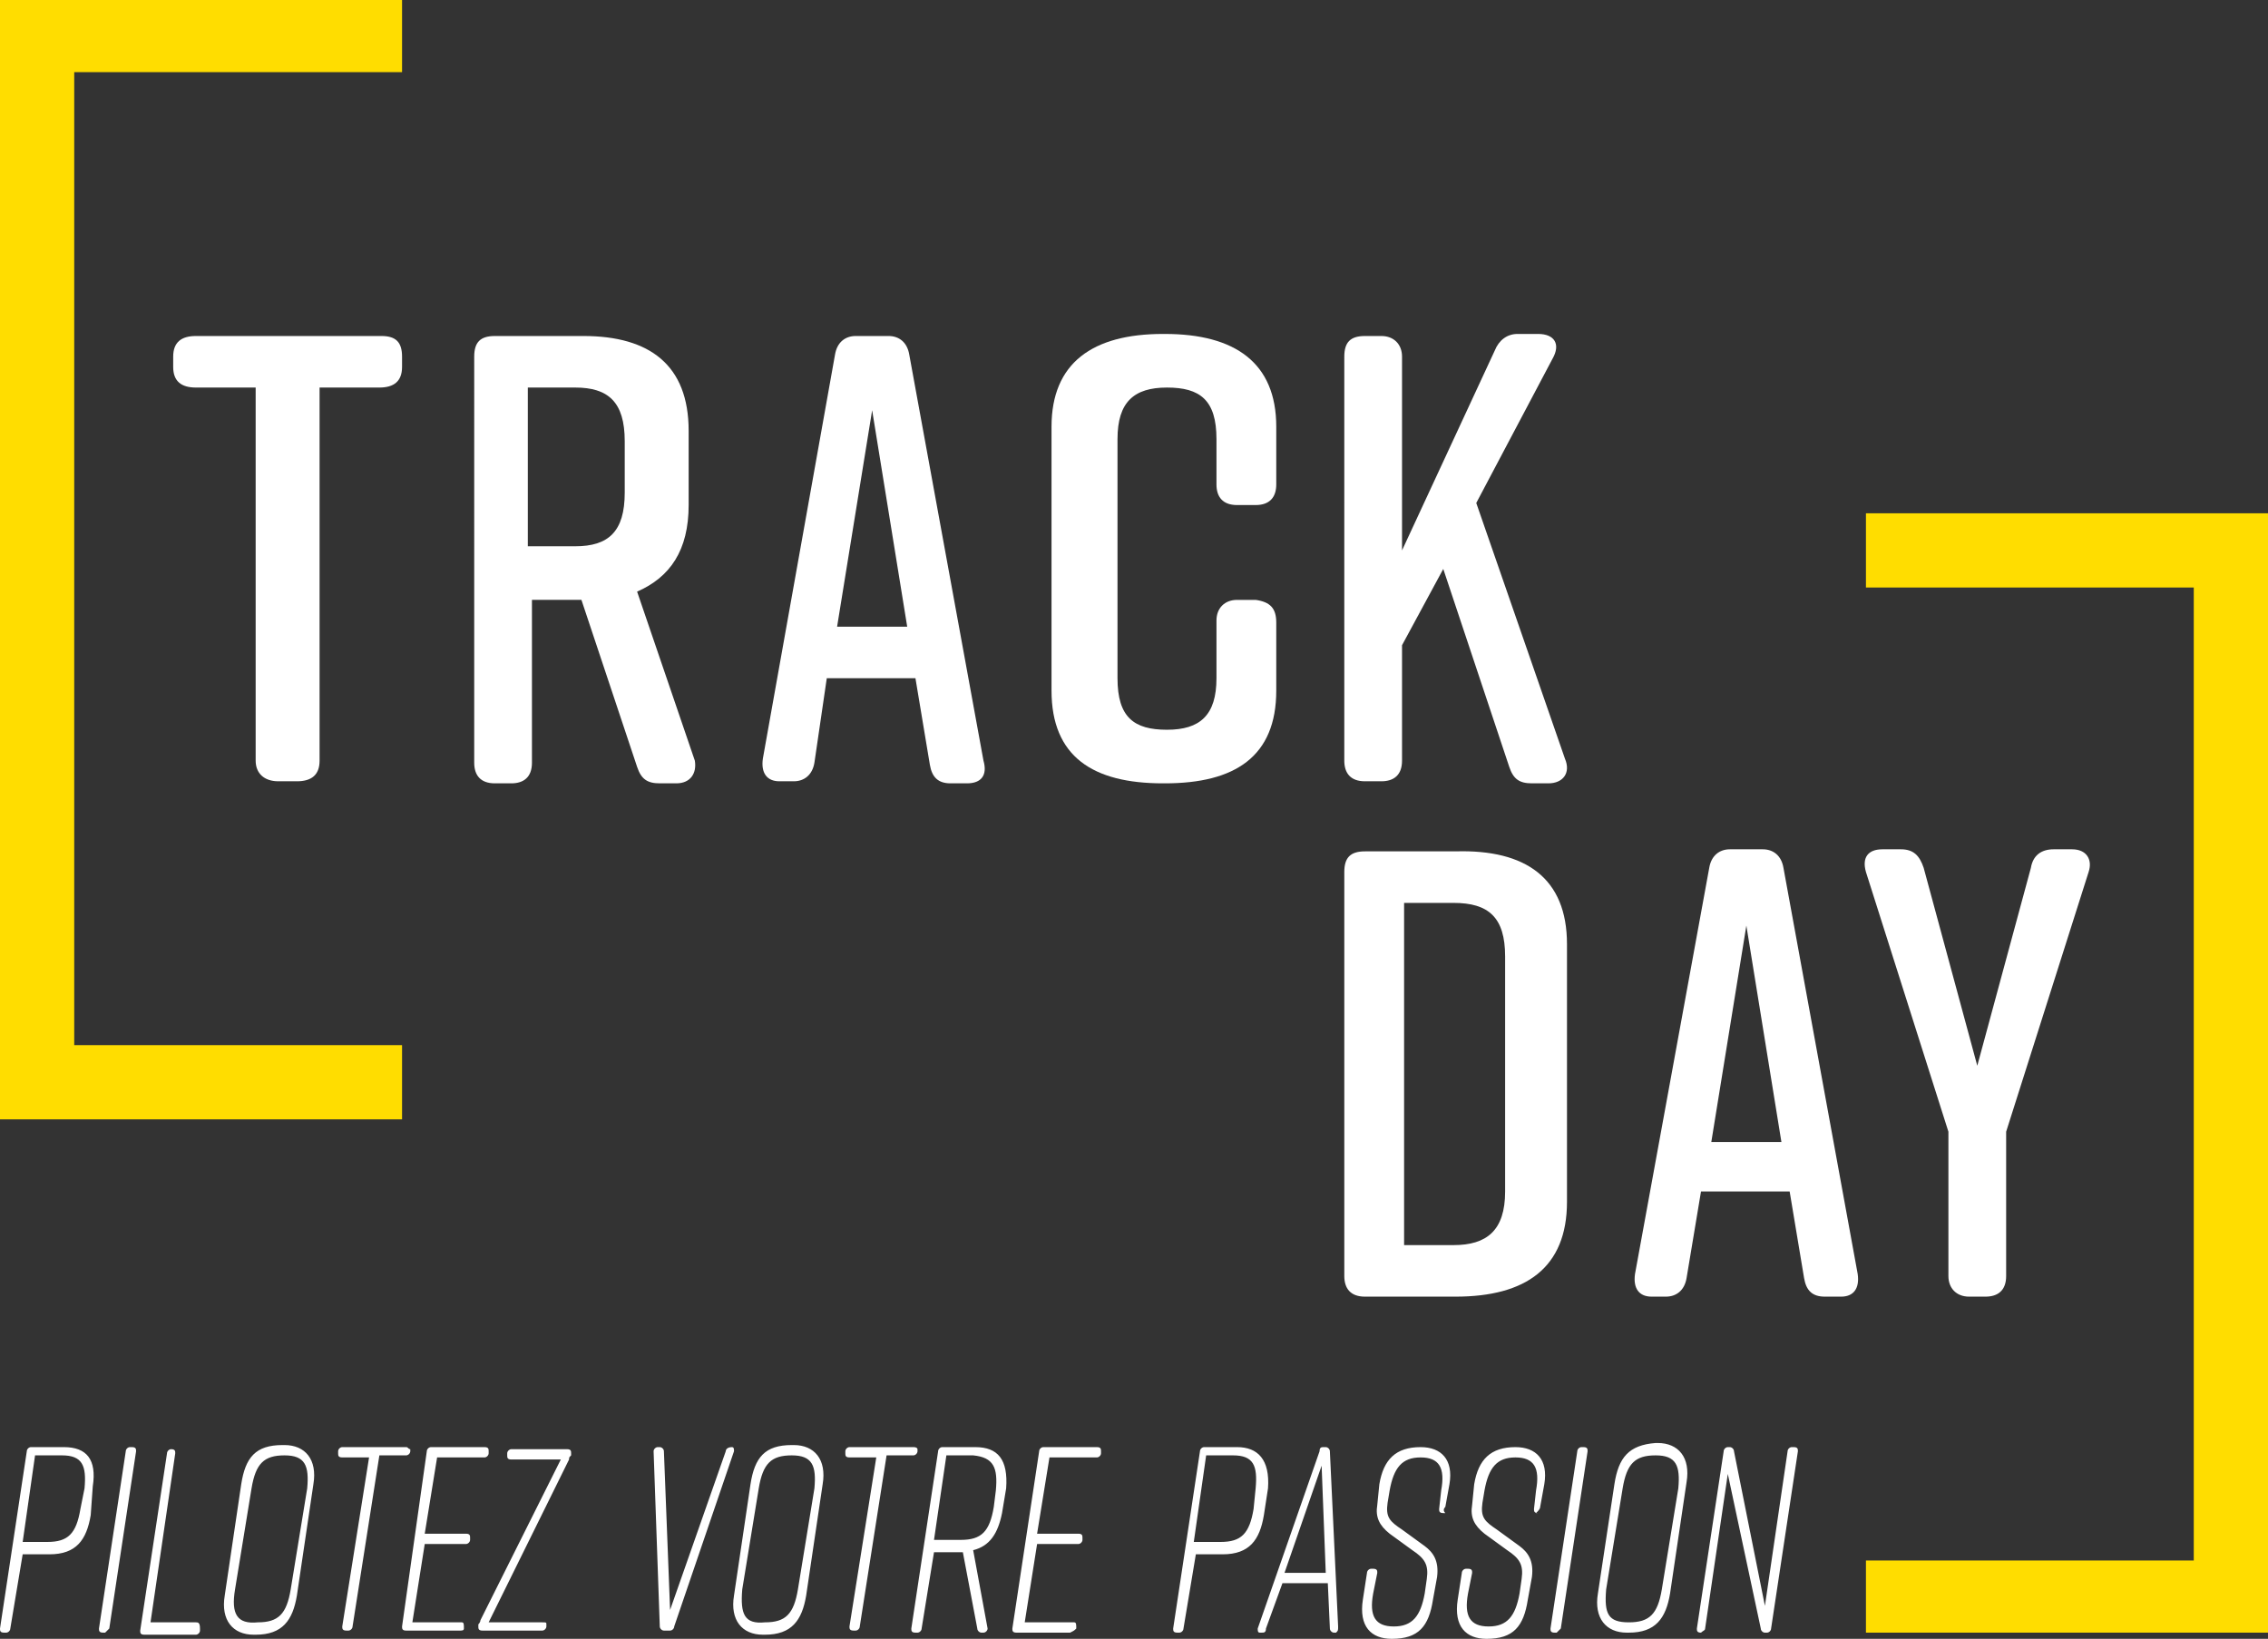 <?xml version="1.0" encoding="utf-8"?><!--Generator: Adobe Illustrator 15.1.0, SVG Export Plug-In . SVG Version: 6.00 Build 0)--><!DOCTYPE svg PUBLIC "-//W3C//DTD SVG 1.1//EN" "http://www.w3.org/Graphics/SVG/1.1/DTD/svg11.dtd"><svg version="1.1" id="Calque_1" xmlns="http://www.w3.org/2000/svg" xmlns:xlink="http://www.w3.org/1999/xlink" x="0px" y="0px" width="792.793px" height="572.973px" viewBox="3.604 14.595 792.793 572.973" enable-background="new 3.604 14.595 792.793 572.973" xml:space="preserve"><rect x="3.604" y="14.595" width="792.793" height="572.973" fill="#333333" stroke="none"/><g><polygon fill="#FFDD00" points="144.144,405.946 3.604,405.946 3.604,14.595 144.144,14.595 144.144,39.82 29.549,39.82 
		29.549,379.999 144.144,379.999 	"/><path fill="#FFFFFF" d="M144.144,139.28v3.604c0,5.045-2.883,7.207-7.928,7.207h-20.901v130.45c0,5.045-2.883,7.207-7.928,7.207
		h-6.486c-5.045,0-7.928-2.883-7.928-7.207V150.09H72.072c-5.045,0-7.928-2.162-7.928-7.207v-3.604c0-5.045,2.883-7.208,7.928-7.208
		h64.865C141.982,132.072,144.144,134.235,144.144,139.28"/><path fill="#FFFFFF" d="M188.108,205.585h16.577c11.532,0,17.297-5.045,17.297-18.738v-18.019c0-13.693-5.766-18.738-17.297-18.738
		h-16.577V205.585z M240,288.468h-5.766c-4.324,0-6.487-1.441-7.928-5.766l-19.459-58.378l0,0h-17.297v56.937
		c0,5.045-2.883,7.207-7.207,7.207h-5.766c-5.045,0-7.208-2.883-7.208-7.207V139.28c0-5.045,2.163-7.208,7.208-7.208h30.991
		c23.063,0,36.757,10.091,36.757,33.153v25.946c0,15.855-6.486,25.226-18.018,30.271l20.18,59.099
		C247.207,284.865,245.045,288.468,240,288.468"/><path fill="#FFFFFF" d="M320.721,233.694l-12.252-75.676l-12.252,75.676H320.721z M341.622,288.468h-5.766
		c-4.324,0-6.487-2.162-7.208-6.486l-5.045-30.271h-30.991l-4.325,29.55c-0.721,4.324-3.604,6.486-7.207,6.486h-5.045
		c-4.324,0-6.487-2.883-5.766-7.928l25.225-141.261c0.721-4.324,3.604-6.487,7.207-6.487h11.532c3.604,0,6.486,2.163,7.207,6.487
		l25.946,141.981C348.829,285.585,346.667,288.468,341.622,288.468"/><path fill="#FFFFFF" d="M449.729,232.252v23.784c0,23.063-14.414,32.432-38.919,32.432h-0.721
		c-24.504,0-38.918-9.369-38.918-32.432v-92.253c0-22.342,14.414-32.433,38.918-32.433h0.721c24.505,0,38.919,10.091,38.919,32.433
		v20.181c0,4.324-2.162,7.207-7.207,7.207h-6.486c-5.045,0-7.207-2.883-7.207-7.207v-15.856c0-13.693-5.766-18.018-17.298-18.018
		c-11.531,0-17.297,5.045-17.297,18.018v83.604c0,13.694,5.766,18.019,17.297,18.019c11.532,0,17.298-5.045,17.298-18.019v-20.18
		c0-4.324,2.883-7.207,7.207-7.207h6.486C447.567,225.045,449.729,227.207,449.729,232.252"/><path fill="#FFFFFF" d="M544.865,288.468h-5.767c-4.324,0-6.486-1.441-7.928-5.766l-23.063-69.188l-14.415,26.666v40.36
		c0,5.045-2.883,7.207-7.207,7.207h-5.766c-5.045,0-7.207-2.883-7.207-7.207V139.28c0-5.045,2.162-7.208,7.207-7.208h5.766
		c4.324,0,7.207,2.884,7.207,7.208v67.747l32.433-69.909c1.441-3.604,4.324-5.767,7.928-5.767h7.208
		c5.766,0,7.928,3.604,5.045,8.649l-26.667,50.45l30.991,89.369C552.793,284.865,549.91,288.468,544.865,288.468"/><path fill="#FFFFFF" d="M511.712,330.27h-17.298v119.64h17.298c11.531,0,18.018-5.045,18.018-18.738v-82.162
		C529.729,335.315,523.964,330.27,511.712,330.27 M551.352,344.685v90.09c0,23.063-14.415,33.153-38.919,33.153h-31.712
		c-5.045,0-7.207-2.883-7.207-7.208V319.459c0-5.045,2.162-7.207,7.207-7.207h31.712
		C536.937,311.531,551.352,321.621,551.352,344.685"/><path fill="#FFFFFF" d="M626.307,413.873l-12.253-75.676l-12.252,75.676H626.307z M647.207,467.928h-5.766
		c-4.324,0-6.486-2.162-7.207-6.487l-5.045-30.27h-30.991l-5.045,30.27c-0.721,4.325-3.604,6.487-7.207,6.487h-5.045
		c-4.325,0-6.487-2.883-5.767-7.929l25.946-141.981c0.721-4.324,3.604-6.486,7.207-6.486h11.532c3.604,0,6.486,2.162,7.207,6.486
		l25.945,141.981C653.693,465.045,651.531,467.928,647.207,467.928"/><path fill="#FFFFFF" d="M704.865,460.72c0,5.046-2.883,7.208-7.208,7.208h-5.766c-4.324,0-7.207-2.883-7.207-7.208v-50.45
		l-28.829-90.811c-1.441-5.045,0.721-7.928,5.767-7.928h6.486c4.324,0,6.486,2.162,7.928,6.486l18.738,69.189l18.739-69.189
		c0.721-4.324,3.604-6.486,7.928-6.486h6.486c5.045,0,7.207,3.604,5.766,7.928l-28.828,90.811V460.72z"/><polygon fill="#FFDD00" points="796.396,585.406 655.855,585.406 655.855,560.18 770.45,560.18 770.45,220 655.855,220 
		655.855,194.054 796.396,194.054 	"/><path fill="#FFFFFF" d="M599.64,583.964l7.928-54.055l11.531,54.055c0,0.721,0.721,1.441,1.441,1.441h0.721
		c0.721,0,1.441-0.721,1.441-1.441l9.37-61.982c0-0.721,0-1.441-1.441-1.441h-0.721c-0.721,0-1.441,0.721-1.441,1.441l-7.928,54.054
		l-10.812-54.054c0-0.721-0.721-1.441-1.441-1.441h-0.721c-0.721,0-1.441,0.721-1.441,1.441l-9.369,61.982
		c0,0.721,0,1.441,1.441,1.441l0,0C598.919,584.685,599.64,584.685,599.64,583.964 M565.045,570.27l5.766-35.315
		c1.441-8.648,4.324-11.531,11.532-11.531c7.207,0,8.648,3.604,7.928,11.531l-5.766,35.315c-1.441,8.648-4.325,11.531-11.532,11.531
		S564.324,578.918,565.045,570.27 M567.928,533.513l-5.766,38.198c-1.441,8.648,2.883,13.694,10.09,13.694h0.721
		c9.37,0,12.974-5.046,14.415-13.694l5.766-38.919c1.441-8.648-2.883-13.693-10.09-13.693h-0.721
		C572.973,519.82,569.369,524.144,567.928,533.513 M549.189,583.964l9.369-61.982c0-0.721,0-1.441-1.441-1.441h-0.721
		c-0.721,0-1.441,0.721-1.441,1.441l-9.369,61.982c0,0.721,0,1.441,1.441,1.441h0.721
		C548.469,584.685,548.469,584.685,549.189,583.964 M541.982,541.441l1.441-7.928c1.441-8.648-2.884-12.973-10.091-12.973l0,0
		c-8.648,0-12.973,4.324-14.414,12.973l-0.721,7.207c-0.721,4.325,0.721,7.208,4.324,10.091l7.928,5.766
		c4.324,2.883,5.766,5.045,5.045,10.09l-0.721,5.045c-1.441,7.928-4.324,11.532-10.811,11.532s-8.648-3.604-7.207-11.532
		l1.441-7.207c0-0.721,0-1.441-1.441-1.441h-0.721c-0.721,0-1.441,0.721-1.441,1.441l-1.441,9.369
		c-1.441,9.37,2.883,13.694,10.09,13.694l0,0c9.369,0,12.973-4.324,14.414-13.694l1.441-7.928c0.721-5.766-1.441-8.648-4.324-10.811
		l-7.928-5.766c-4.324-2.883-5.766-4.324-5.045-9.37l0.721-4.324c1.441-7.928,4.324-11.531,10.811-11.531
		c6.487,0,8.649,3.604,7.208,11.531l-0.721,6.487c0,0.721,0,1.441,1.441,1.441h-0.721
		C541.262,542.883,541.982,542.162,541.982,541.441 M508.829,541.441l1.441-7.928c1.441-8.648-2.883-12.973-10.091-12.973l0,0
		c-8.648,0-12.973,4.324-14.414,12.973l-0.721,7.207c-0.721,4.325,0.721,7.208,4.324,10.091l7.928,5.766
		c4.324,2.883,5.767,5.045,5.045,10.09l-0.721,5.045c-1.441,7.928-4.324,11.532-10.811,11.532s-8.648-3.604-7.207-11.532
		l1.441-7.207c0-0.721,0-1.441-1.441-1.441h-0.721c-0.721,0-1.441,0.721-1.441,1.441L480,573.873
		c-1.441,9.37,2.883,13.694,10.09,13.694l0,0c9.369,0,12.974-4.324,14.415-13.694l1.441-7.928c0.721-5.766-1.441-8.648-4.324-10.811
		l-7.929-5.766c-4.324-2.883-5.766-4.324-5.045-9.37l0.721-4.324c1.441-7.928,4.324-11.531,10.811-11.531
		c6.487,0,8.649,3.604,7.208,11.531l-0.721,6.487c0,0.721,0,1.441,1.441,1.441h0.721
		C508.108,542.883,508.108,542.162,508.829,541.441 M452.612,564.504l12.974-37.478l1.441,37.478H452.612z M471.352,583.243
		l-2.883-61.262c0-0.721-0.721-1.441-1.441-1.441h-0.721c-0.721,0-1.441,0-1.441,1.441l-21.622,61.982c0,0.721,0,1.441,0.721,1.441
		h0.721c0.721,0,1.441,0,1.441-1.441l5.766-15.856h15.856l0.721,15.856c0,0.721,0.721,1.441,1.441,1.441h0.721
		C471.352,584.685,471.352,584.685,471.352,583.243 M441.802,542.162c-1.441,8.648-4.324,11.531-11.531,11.531h-9.37l4.325-30.271
		h9.369c7.207,0,8.648,3.604,7.928,11.531L441.802,542.162z M436.036,520.54h-11.531c-0.721,0-1.441,0.721-1.441,1.441l-9.37,61.982
		c0,0.721,0,1.441,1.441,1.441h0.721c0.721,0,1.441-0.721,1.441-1.441l4.325-25.946h9.369c9.369,0,12.973-5.045,14.414-13.693
		l1.441-9.37C447.567,524.865,443.243,520.54,436.036,520.54 M379.82,583.964L379.82,583.964c0-1.441,0-2.163-0.721-2.163h-17.297
		l4.324-27.387h14.415c0.721,0,1.441-0.721,1.441-1.441v-0.721c0-0.721,0-1.441-1.441-1.441h-14.415l4.324-26.667h16.577
		c0.721,0,1.441-0.721,1.441-1.441v-0.721c0-0.721,0-1.441-1.441-1.441h-18.739c-0.721,0-1.441,0.721-1.441,1.441l-9.369,61.982
		c0,0.721,0,1.441,1.441,1.441h18.739C379.099,584.685,379.099,584.685,379.82,583.964 M351.712,535.675l-0.721,5.766
		c-1.441,8.649-4.325,11.532-11.532,11.532h-9.369l4.324-29.55h9.369C350.991,524.144,352.433,527.747,351.712,535.675
		 M344.504,520.54h-11.531c-0.721,0-1.441,0.721-1.441,1.441l-9.37,61.982c0,0.721,0,1.441,1.441,1.441h0.721
		c0.721,0,1.441-0.721,1.441-1.441l4.324-26.667h8.649h1.441l5.045,26.667c0,0.721,0.721,1.441,1.441,1.441h0.721
		c0.721,0,1.441-0.721,1.441-1.441l-5.045-27.388c5.766-1.441,8.649-5.766,10.09-12.974l1.441-8.648
		C356.036,524.865,352.433,520.54,344.504,520.54 M322.883,520.54h-22.342c-0.721,0-1.441,0.721-1.441,1.441v0.721
		c0,0.721,0,1.441,1.441,1.441h9.37l-9.37,59.099c0,0.721,0,1.441,1.441,1.441h0.721c0.721,0,1.441-0.721,1.441-1.441l9.37-59.819
		h9.369c0.721,0,1.441-0.721,1.441-1.441v-0.721C324.324,521.261,324.324,520.54,322.883,520.54 M263.063,570.27l5.766-35.315
		c1.442-8.648,4.325-11.531,11.532-11.531s8.648,3.604,7.928,11.531l-5.766,35.315c-1.441,8.648-4.324,11.531-11.531,11.531
		C263.784,582.522,262.342,578.918,263.063,570.27 M265.946,533.513l-5.766,38.919c-1.441,8.648,2.883,13.694,10.09,13.694h0.721
		c9.369,0,12.973-5.045,14.414-13.694l5.766-38.919c1.441-8.648-2.883-13.693-10.09-13.693h-0.721
		C270.991,519.82,267.387,524.144,265.946,533.513 M259.459,520.54L259.459,520.54c-1.441,0-2.162,0.721-2.162,1.441l-19.459,55.495
		l-2.162-55.495c0-0.721-0.721-1.441-1.441-1.441h-0.721c-0.721,0-1.441,0.721-1.441,1.441l2.162,61.262
		c0,0.721,0.721,1.441,1.441,1.441h2.162c0.721,0,1.441-0.721,1.441-1.441l20.901-61.262
		C260.18,521.261,260.18,520.54,259.459,520.54 M193.153,581.801h-18.739l28.108-56.937c0-0.721,0-0.721,0.721-1.441v-0.721
		c0-0.721,0-1.441-1.441-1.441h-19.459c-0.721,0-1.441,0.721-1.441,1.441v0.721c0,0.721,0,1.441,1.441,1.441h17.297l-28.108,56.216
		c0,0.721-0.721,1.441-0.721,1.441v0.722c0,0.721,0,1.441,1.441,1.441h20.901c0.721,0,1.441-0.721,1.441-1.441v-0.722
		C194.595,581.801,194.595,581.801,193.153,581.801 M165.766,583.964L165.766,583.964c0-1.441,0-2.163-0.721-2.163h-17.297
		l4.325-27.387h14.414c0.721,0,1.441-0.721,1.441-1.441v-0.721c0-0.721,0-1.441-1.441-1.441h-14.414l4.324-26.667h16.577
		c0.721,0,1.441-0.721,1.441-1.441v-0.721c0-0.721,0-1.441-1.441-1.441h-18.739c-0.721,0-1.441,0.721-1.441,1.441l-8.649,61.262
		c0,0.721,0,1.441,1.441,1.441h18.739C165.045,584.685,165.766,584.685,165.766,583.964 M145.585,520.54h-22.342
		c-0.721,0-1.441,0.721-1.441,1.441v0.721c0,0.721,0,1.441,1.441,1.441h9.37l-9.37,59.099c0,0.721,0,1.441,1.441,1.441h0.721
		c0.721,0,1.441-0.721,1.441-1.441l9.37-59.819h9.369c0.721,0,1.441-0.721,1.441-1.441v-0.721
		C146.306,521.261,146.306,520.54,145.585,520.54 M85.766,570.27l5.766-35.315c1.441-8.648,4.324-11.531,11.531-11.531
		c7.208,0,8.649,3.604,7.928,11.531l-5.766,35.315c-1.441,8.648-4.324,11.531-11.531,11.531
		C86.486,582.522,84.324,578.918,85.766,570.27 M87.928,533.513l-5.766,38.919c-1.441,8.648,2.883,13.694,10.09,13.694h0.721
		c9.369,0,12.973-5.045,14.414-13.694l5.766-38.919c1.441-8.648-2.883-13.693-10.09-13.693h-0.721
		C92.973,519.82,89.369,524.144,87.928,533.513 M72.072,581.801H56.216l8.648-59.099c0-0.721,0-1.441-1.441-1.441l0,0
		c-0.721,0-1.441,0.721-1.441,1.441l-9.369,61.982c0,0.721,0,1.441,1.441,1.441h18.018c0.721,0,1.441-0.721,1.441-1.441v-0.721
		C73.514,581.801,72.793,581.801,72.072,581.801 M41.802,583.964l9.37-61.982c0-0.721,0-1.441-1.442-1.441h-0.721
		c-0.721,0-1.441,0.721-1.441,1.441l-9.369,61.982c0,0.721,0,1.441,1.441,1.441h0.721C41.081,584.685,41.081,584.685,41.802,583.964
		 M31.712,542.162c-1.441,8.648-4.325,11.531-11.532,11.531h-8.648l4.324-30.271h9.369c7.208,0,8.649,3.604,7.928,11.531
		L31.712,542.162z M25.946,520.54H14.415c-0.721,0-1.441,0.721-1.441,1.441l-9.37,61.982c0,0.721,0,1.441,1.441,1.441h0.721
		c0.721,0,1.441-0.721,1.441-1.441l4.325-25.946h9.369c9.37,0,12.973-5.045,14.415-13.693l0.721-10.091
		C37.478,524.865,33.874,520.54,25.946,520.54"/></g></svg>